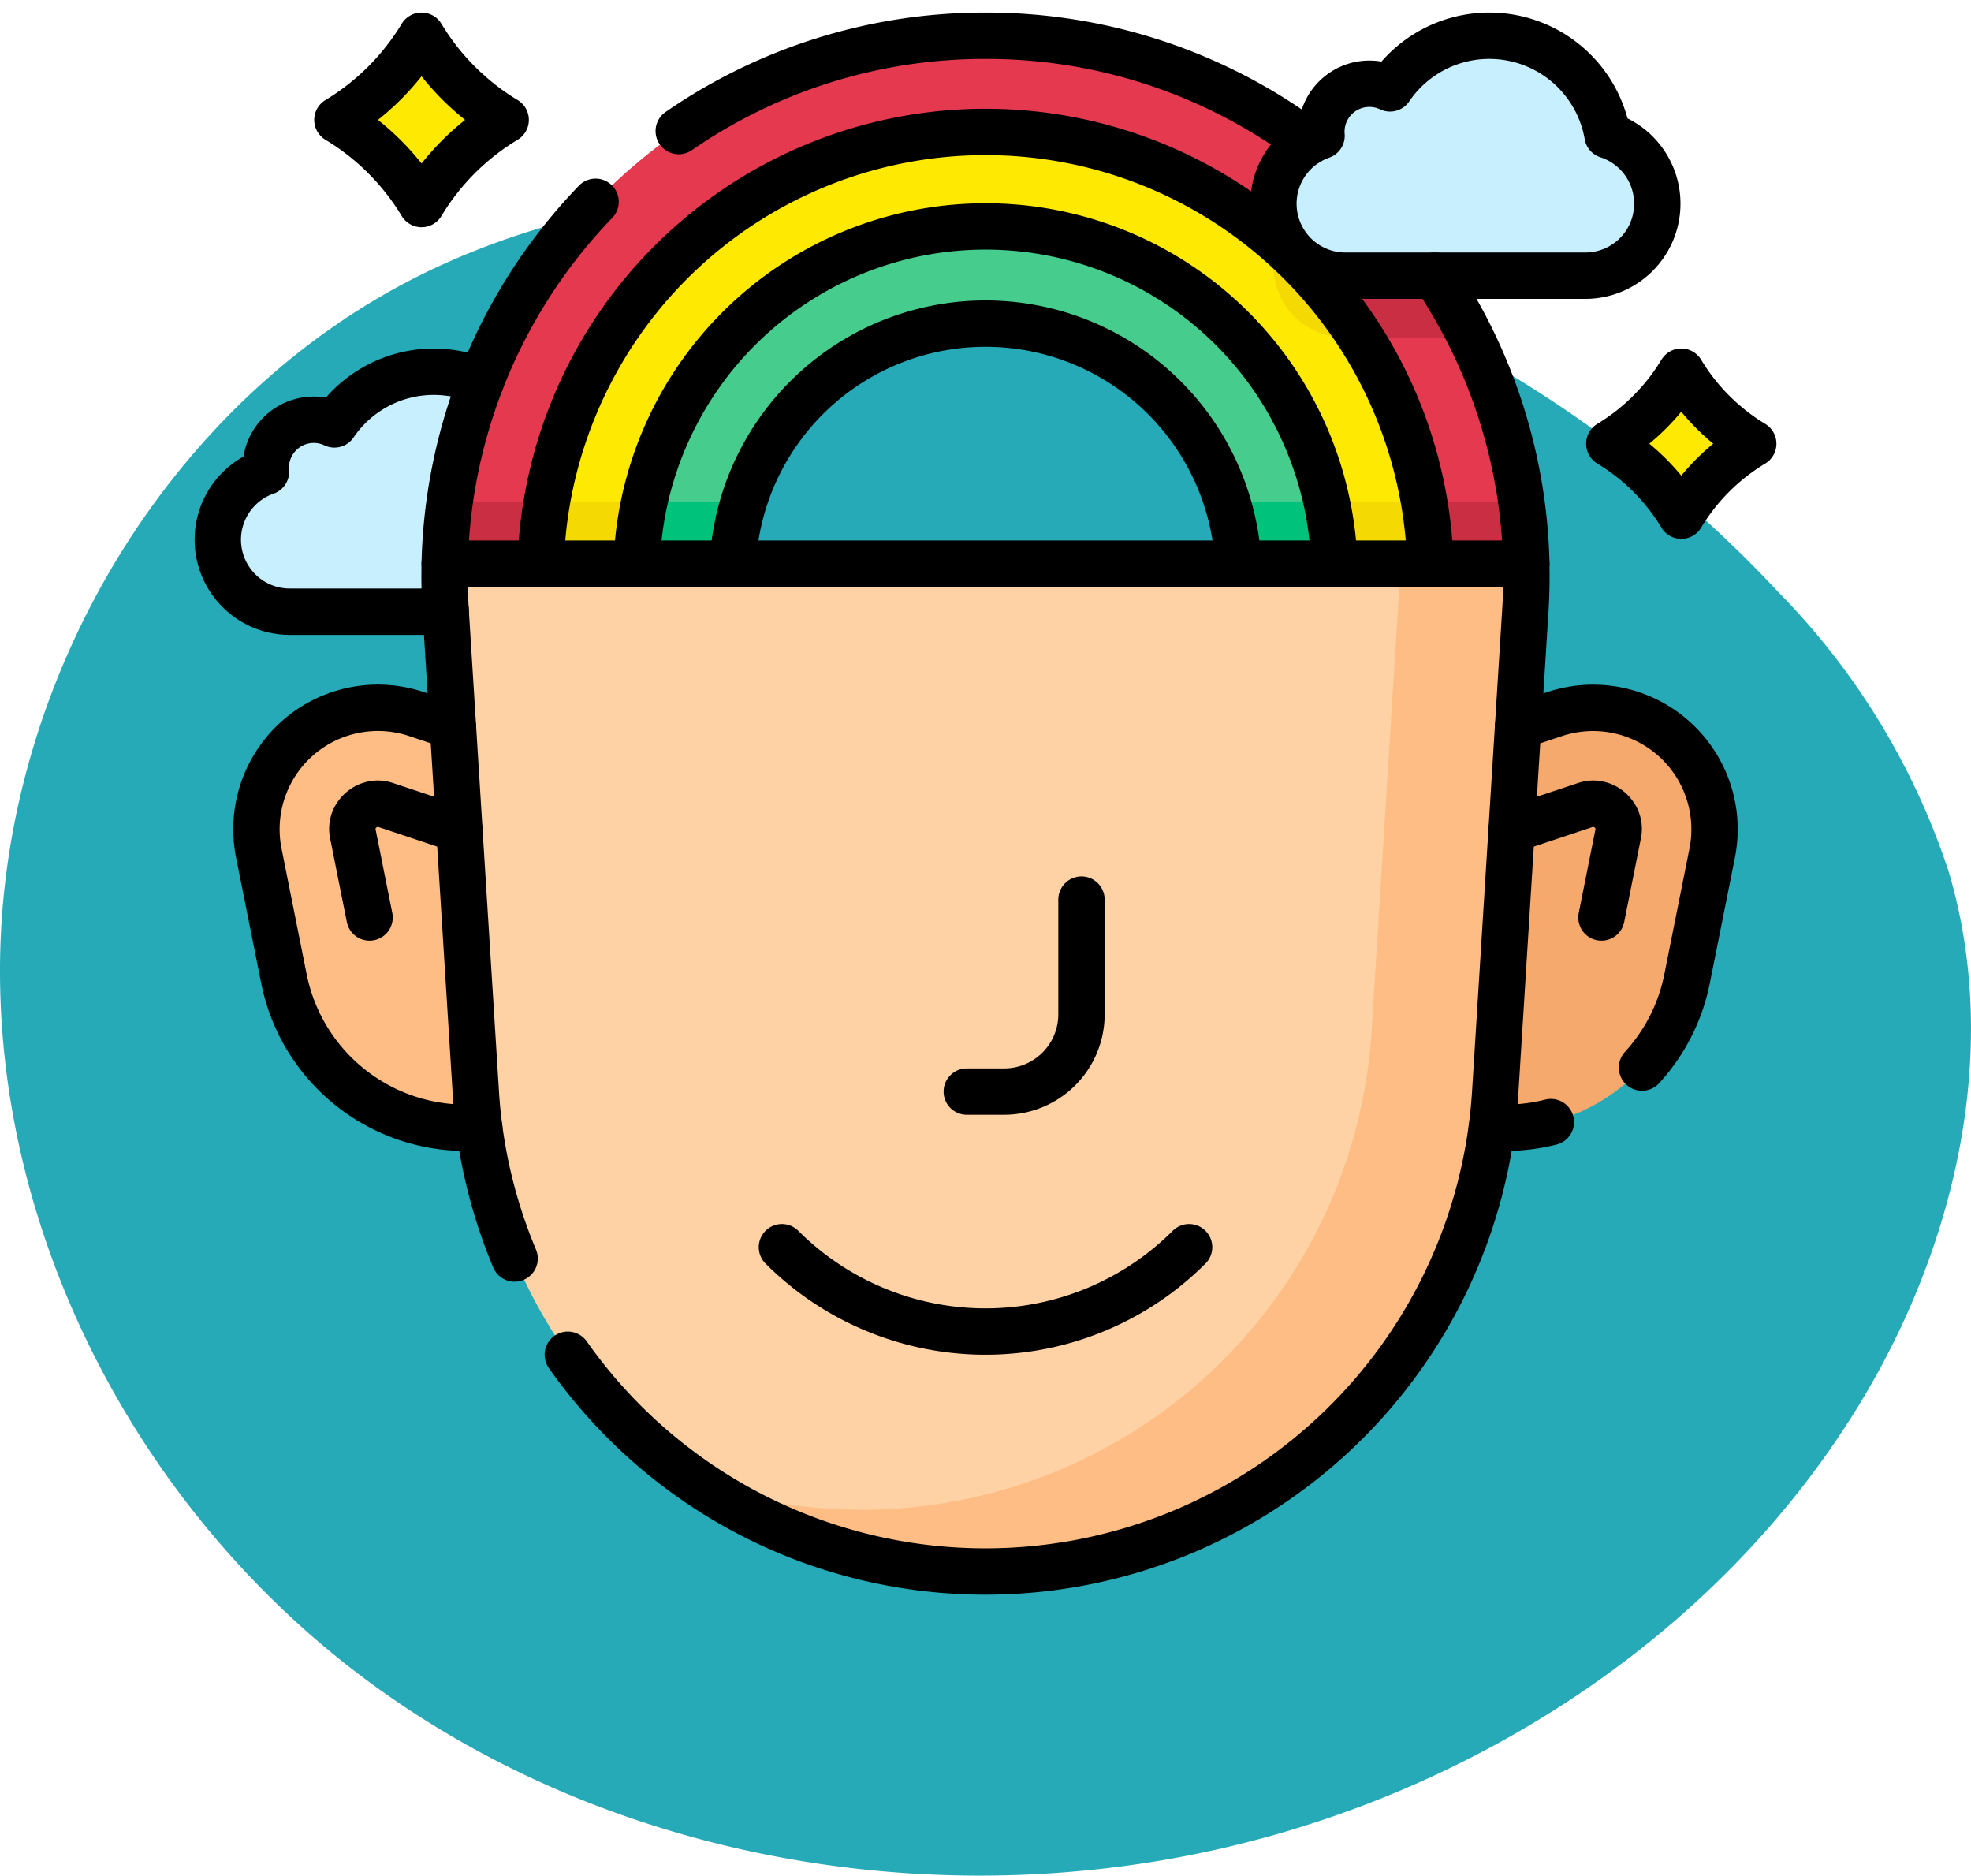 <svg xmlns="http://www.w3.org/2000/svg" xmlns:xlink="http://www.w3.org/1999/xlink" width="78.501" height="74.687" viewBox="0 0 78.501 74.687">
  <defs>
    <clipPath id="clip-path">
      <rect id="Rectángulo_401465" data-name="Rectángulo 401465" width="63" height="64" transform="translate(-850.024 -3865)" fill="#fff" stroke="#707070" stroke-width="1"/>
    </clipPath>
  </defs>
  <g id="Grupo_1101458" data-name="Grupo 1101458" transform="translate(857.775 3818)">
    <path id="_12068" data-name="12068" d="M72.033,71.913c-8.038-1.11-16.53-.839-23.844,2.675C38.045,79.46,31.382,90.507,31.127,101.757s5.606,22.305,14.66,28.988,21,9.051,32.068,7.045c11.165-2.023,21.645-8.583,27.469-18.322,3.735-6.245,5.48-13.956,3.417-20.934a28.6,28.6,0,0,0-6.787-11.156A50.145,50.145,0,0,0,72.033,71.913Z" transform="translate(-888.894 -3881.794)" fill="#26aab7"/>
    <g id="Enmascarar_grupo_1098779" data-name="Enmascarar grupo 1098779" transform="translate(0 47)" clip-path="url(#clip-path)">
      <g id="imaginacion" transform="translate(-850.024 -3864.5)">
        <path id="Trazado_877929" data-name="Trazado 877929" d="M14.231,18.262A4.778,4.778,0,0,0,5.568,16.4a1.912,1.912,0,0,0-2.734,1.725q0,.081.007.161a2.867,2.867,0,0,0,.949,5.573h9.555a2.867,2.867,0,0,0,.886-5.594Z" fill="#c8effe"/>
        <path id="Trazado_877930" data-name="Trazado 877930" d="M12.389,44.407H10.8a7.383,7.383,0,0,1-7.239-5.935l-1-5a4.838,4.838,0,0,1,6.274-5.538l3.558,1.186V44.407Z" fill="#ffbd86"/>
        <path id="Trazado_877931" data-name="Trazado 877931" d="M50.611,44.407H52.2a7.383,7.383,0,0,0,7.239-5.935l1-5a4.838,4.838,0,0,0-6.274-5.538l-3.558,1.186V44.407Z" fill="#f6a96c"/>
        <path id="Trazado_877932" data-name="Trazado 877932" d="M31.5,6.656c-7.433,0-13.628,7.9-13.892,15.289l2.426,1.911,1.4-1.911a10.08,10.08,0,0,1,20.133,0l1.4,1.911,2.426-1.911C45.128,14.552,38.933,6.656,31.5,6.656Z" fill="#46cc8d"/>
        <path id="Trazado_877933" data-name="Trazado 877933" d="M41.566,21.945l1.4,1.911,2.425-1.911a14.906,14.906,0,0,0-.3-2.461H41.128A9.86,9.86,0,0,1,41.566,21.945Z" fill="#00c27a"/>
        <path id="Trazado_877934" data-name="Trazado 877934" d="M17.907,19.484a14.893,14.893,0,0,0-.3,2.461l2.426,1.911,1.4-1.911a9.86,9.86,0,0,1,.438-2.461Z" fill="#00c27a"/>
        <path id="Trazado_877935" data-name="Trazado 877935" d="M31.5,2.834c-9.522,0-17.451,9.619-17.716,19.111l2.427,1.911,1.4-1.911a13.9,13.9,0,0,1,27.784,0l1.4,1.911,2.427-1.911C48.951,12.453,41.022,2.834,31.5,2.834Z" fill="#fee903"/>
        <path id="Trazado_877936" data-name="Trazado 877936" d="M46.713,12.939a21.668,21.668,0,0,0-3.238-4.5,2.867,2.867,0,0,0,2.358,4.5h.88Z" fill="#f4d902"/>
        <path id="Trazado_877937" data-name="Trazado 877937" d="M45.392,21.945l1.4,1.911,2.427-1.911a18.393,18.393,0,0,0-.237-2.461h-3.9A13.629,13.629,0,0,1,45.392,21.945Z" fill="#f4d902"/>
        <path id="Trazado_877938" data-name="Trazado 877938" d="M14.021,19.484a18.413,18.413,0,0,0-.237,2.461l2.427,1.911,1.4-1.911a13.628,13.628,0,0,1,.313-2.461Z" fill="#f4d902"/>
        <path id="Trazado_877939" data-name="Trazado 877939" d="M31.5,4.745a17.814,17.814,0,0,1,17.716,17.2l1.395,1.911,2.429-1.911A21.547,21.547,0,0,0,31.5.923h0A21.547,21.547,0,0,0,9.961,21.945l2.429,1.911,1.395-1.911A17.814,17.814,0,0,1,31.5,4.745Z" fill="#e53950"/>
        <path id="Trazado_877940" data-name="Trazado 877940" d="M43.123,9.135a18.022,18.022,0,0,1,3.292,3.8h4.414a21.663,21.663,0,0,0-5.486-6.982,1.9,1.9,0,0,0-.465,1.249c0,.054,0,.108.007.161A2.874,2.874,0,0,0,43.123,9.135Z" fill="#ca2e43"/>
        <path id="Trazado_877941" data-name="Trazado 877941" d="M49.216,21.945l1.395,1.911,2.429-1.911a21.557,21.557,0,0,0-.2-2.461h-3.87A17.444,17.444,0,0,1,49.216,21.945Z" fill="#ca2e43"/>
        <path id="Trazado_877942" data-name="Trazado 877942" d="M10.158,19.484a21.529,21.529,0,0,0-.2,2.461l2.429,1.911,1.395-1.911a17.408,17.408,0,0,1,.244-2.461Z" fill="#ca2e43"/>
        <path id="Trazado_877943" data-name="Trazado 877943" d="M12.389,4.275a9.814,9.814,0,0,0-3.35,3.35,9.833,9.833,0,0,0-3.352-3.35A9.872,9.872,0,0,0,9.039.923,9.85,9.85,0,0,0,12.389,4.275Z" fill="#fee903"/>
        <path id="Trazado_877944" data-name="Trazado 877944" d="M62.077,17.168a8.4,8.4,0,0,0-2.866,2.866,8.414,8.414,0,0,0-2.867-2.866A8.444,8.444,0,0,0,59.211,14.3,8.427,8.427,0,0,0,62.077,17.168Z" fill="#fee903"/>
        <path id="Trazado_877945" data-name="Trazado 877945" d="M9.961,21.945q-.021.925.037,1.866L11.2,43A20.342,20.342,0,0,0,31.5,62.077h0A20.342,20.342,0,0,0,51.8,43L53,23.811q.059-.941.037-1.866Z" fill="#fed2a4"/>
        <path id="Trazado_877946" data-name="Trazado 877946" d="M53.039,21.945h-5l-1.162,18.6a20.342,20.342,0,0,1-20.3,19.073h0a20.311,20.311,0,0,1-6.544-1.077A20.263,20.263,0,0,0,31.5,62.077h0A20.342,20.342,0,0,0,51.8,43L53,23.811Q53.061,22.87,53.039,21.945Z" fill="#ffbd86"/>
        <path id="Trazado_877947" data-name="Trazado 877947" d="M56.274,4.885A4.778,4.778,0,0,0,47.611,3.02a1.912,1.912,0,0,0-2.734,1.725q0,.081.007.161a2.867,2.867,0,0,0,.949,5.572h9.555a2.867,2.867,0,0,0,.886-5.594Z" fill="#c8effe"/>
        <path id="Trazado_877948" data-name="Trazado 877948" d="M56.274,4.885A4.778,4.778,0,0,0,47.611,3.02a1.912,1.912,0,0,0-2.734,1.725q0,.081.007.161a2.867,2.867,0,0,0,.949,5.572h9.555a2.867,2.867,0,0,0,.886-5.594Z" fill="none" stroke="#000" stroke-linecap="round" stroke-linejoin="round" stroke-miterlimit="10" stroke-width="1.846"/>
        <path id="Trazado_877949" data-name="Trazado 877949" d="M6.968,36.034l-.662-3.312a.96.96,0,0,1,.2-.833,1.03,1.03,0,0,1,.779-.388,1.056,1.056,0,0,1,.338.058l2.92.973" fill="none" stroke="#000" stroke-linecap="round" stroke-linejoin="round" stroke-miterlimit="10" stroke-width="1.846"/>
        <path id="Trazado_877950" data-name="Trazado 877950" d="M56.032,36.034l.662-3.312a.96.96,0,0,0-.2-.833,1.03,1.03,0,0,0-.779-.388,1.056,1.056,0,0,0-.338.058l-2.92.973" fill="none" stroke="#000" stroke-linecap="round" stroke-linejoin="round" stroke-miterlimit="10" stroke-width="1.846"/>
        <path id="Trazado_877951" data-name="Trazado 877951" d="M35.322,35.322V39.89a3.076,3.076,0,0,1-3.076,3.076H30.754" fill="none" stroke="#000" stroke-linecap="round" stroke-linejoin="round" stroke-miterlimit="10" stroke-width="1.846"/>
        <path id="Trazado_877952" data-name="Trazado 877952" d="M39.608,49.163a11.466,11.466,0,0,1-16.216,0" fill="none" stroke="#000" stroke-linecap="round" stroke-linejoin="round" stroke-miterlimit="10" stroke-width="1.846"/>
        <path id="Trazado_877953" data-name="Trazado 877953" d="M14.864,53.445A20.328,20.328,0,0,0,31.5,62.077h0A20.342,20.342,0,0,0,51.8,43L53,23.811q.059-.941.037-1.866H9.961q-.021.925.037,1.866L11.2,43a20.308,20.308,0,0,0,1.545,6.614" fill="none" stroke="#000" stroke-linecap="round" stroke-linejoin="round" stroke-miterlimit="10" stroke-width="1.846"/>
        <path id="Trazado_877954" data-name="Trazado 877954" d="M13.784,21.945a17.724,17.724,0,0,1,35.432,0" fill="none" stroke="#000" stroke-linecap="round" stroke-linejoin="round" stroke-miterlimit="10" stroke-width="1.846"/>
        <path id="Trazado_877955" data-name="Trazado 877955" d="M19.282,4.719A21.426,21.426,0,0,1,31.5.923h0a21.429,21.429,0,0,1,12.84,4.241" fill="none" stroke="#000" stroke-linecap="round" stroke-linejoin="round" stroke-miterlimit="10" stroke-width="1.846"/>
        <path id="Trazado_877956" data-name="Trazado 877956" d="M9.96,21.945A21.47,21.47,0,0,1,15.97,7.535" fill="none" stroke="#000" stroke-linecap="round" stroke-linejoin="round" stroke-miterlimit="10" stroke-width="1.846"/>
        <path id="Trazado_877957" data-name="Trazado 877957" d="M53.04,21.945A21.4,21.4,0,0,0,49.4,10.478" fill="none" stroke="#000" stroke-linecap="round" stroke-linejoin="round" stroke-miterlimit="10" stroke-width="1.846"/>
        <path id="Trazado_877958" data-name="Trazado 877958" d="M12.389,4.275a9.814,9.814,0,0,0-3.35,3.35,9.833,9.833,0,0,0-3.352-3.35A9.872,9.872,0,0,0,9.039.923,9.85,9.85,0,0,0,12.389,4.275Z" fill="none" stroke="#000" stroke-linecap="round" stroke-linejoin="round" stroke-miterlimit="10" stroke-width="1.846"/>
        <path id="Trazado_877959" data-name="Trazado 877959" d="M62.077,17.168a8.4,8.4,0,0,0-2.866,2.866,8.414,8.414,0,0,0-2.867-2.866A8.444,8.444,0,0,0,59.211,14.3,8.427,8.427,0,0,0,62.077,17.168Z" fill="none" stroke="#000" stroke-linecap="round" stroke-linejoin="round" stroke-miterlimit="10" stroke-width="1.846"/>
        <path id="Trazado_877960" data-name="Trazado 877960" d="M21.433,21.945a10.08,10.08,0,0,1,20.133,0" fill="none" stroke="#000" stroke-linecap="round" stroke-linejoin="round" stroke-miterlimit="10" stroke-width="1.846"/>
        <path id="Trazado_877961" data-name="Trazado 877961" d="M17.608,21.945a13.9,13.9,0,0,1,27.784,0" fill="none" stroke="#000" stroke-linecap="round" stroke-linejoin="round" stroke-miterlimit="10" stroke-width="1.846"/>
        <path id="Trazado_877962" data-name="Trazado 877962" d="M11.4,14.685A4.782,4.782,0,0,0,5.568,16.4a1.912,1.912,0,0,0-2.734,1.725q0,.081.007.161a2.867,2.867,0,0,0,.949,5.572H10l0-.045" fill="none" stroke="#000" stroke-linecap="round" stroke-linejoin="round" stroke-miterlimit="10" stroke-width="1.846"/>
        <path id="Trazado_877963" data-name="Trazado 877963" d="M10.285,28.417l-1.454-.485a4.838,4.838,0,0,0-6.274,5.538l1,5A7.383,7.383,0,0,0,10.8,44.407h.536" fill="none" stroke="#000" stroke-linecap="round" stroke-linejoin="round" stroke-miterlimit="10" stroke-width="1.846"/>
        <path id="Trazado_877964" data-name="Trazado 877964" d="M57.647,42.01a7.363,7.363,0,0,0,1.795-3.538l1-5a4.838,4.838,0,0,0-6.274-5.538l-1.454.485" fill="none" stroke="#000" stroke-linecap="round" stroke-linejoin="round" stroke-miterlimit="10" stroke-width="1.846"/>
        <path id="Trazado_877965" data-name="Trazado 877965" d="M51.667,44.407H52.2a7.382,7.382,0,0,0,1.816-.226" fill="none" stroke="#000" stroke-linecap="round" stroke-linejoin="round" stroke-miterlimit="10" stroke-width="1.846"/>
      </g>
    </g>
  </g>
</svg>
